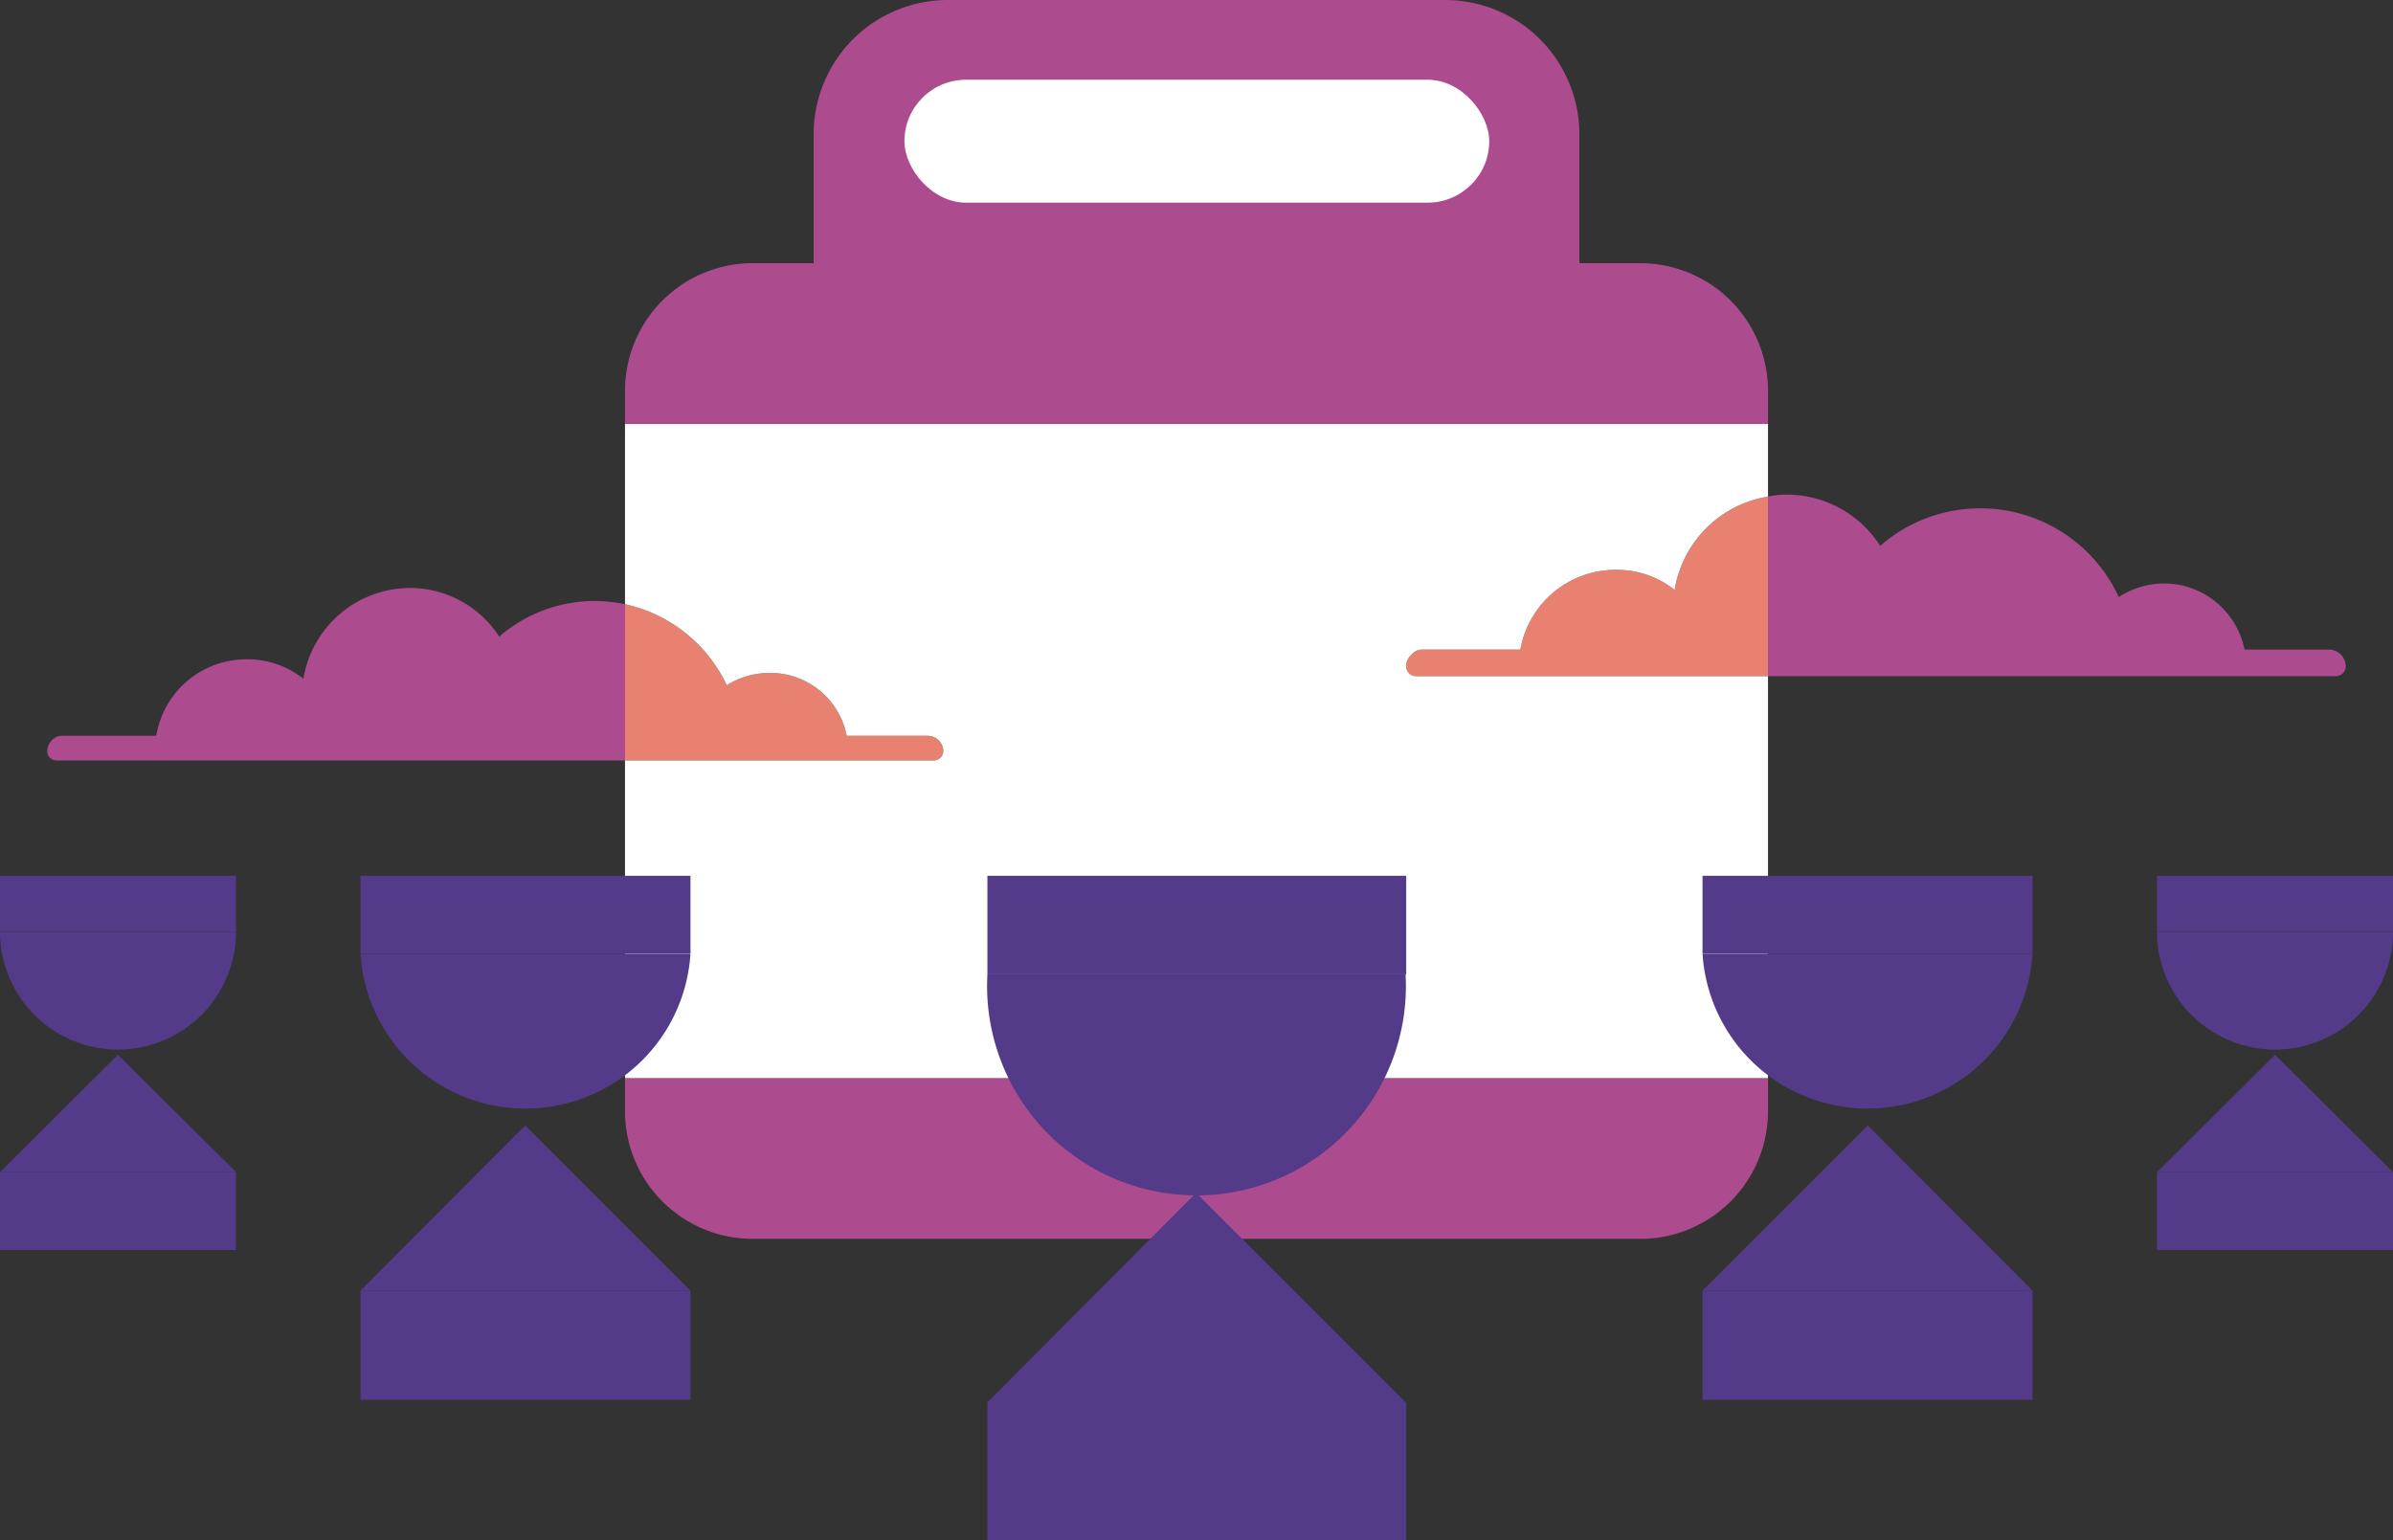 <svg id="Layer_1" data-name="Layer 1" xmlns="http://www.w3.org/2000/svg" width="100%" height="100%" viewBox="0 0 369.1 237.6">
  <rect x="0" y="0" width="369.1" height="237.6" fill="#333333" stroke="none"/>
  <defs>
    <style>
      .cls-1, .cls-2 {
        fill: #ac4c8f;
      }

      .cls-2 {
        stroke: #ac4c8f;
        stroke-miterlimit: 10;
        stroke-width: 13px;
      }

      .cls-3 {
        fill: #fff;
      }

      .cls-4 {
        fill: #e88170;
      }

      .cls-5 {
        fill: #533b89;
      }
    </style>
  </defs>
  <title>Security Illo</title>
  <g>
    <path class="cls-1" d="M361.8,102.8a1.5,1.5,0,0,1-1.5,1.5H272.7V76.6a13.3,13.3,0,0,1,2.8-.3A17.1,17.1,0,0,1,290,84.2a23.5,23.5,0,0,1,36.8,7.9,12.8,12.8,0,0,1,7-2.1,12.7,12.7,0,0,1,12.4,10.2h13.1A2.6,2.6,0,0,1,361.8,102.8Z"/>
    <path class="cls-1" d="M96.4,93.2v24.1H8.7a1.4,1.4,0,0,1-1.4-1.4,2.4,2.4,0,0,1,.7-1.7,2.1,2.1,0,0,1,1.7-.7H24.1a14.1,14.1,0,0,1,14-11.8,13.9,13.9,0,0,1,8.7,3,16.7,16.7,0,0,1,16.4-14A16.4,16.4,0,0,1,77,98.2a22.6,22.6,0,0,1,14.7-5.5A24.2,24.2,0,0,1,96.4,93.2Z"/>
    <path class="cls-2" d="M146.2,6.5h76.7a14.2,14.2,0,0,1,14.2,14.2V45.5a0,0,0,0,1,0,0H132a0,0,0,0,1,0,0V20.7A14.2,14.2,0,0,1,146.2,6.5Z"/>
    <path class="cls-1" d="M272.7,60.3v5.1H96.4V60.3A19.7,19.7,0,0,1,116,40.6H253.1A19.7,19.7,0,0,1,272.7,60.3Z"/>
    <path class="cls-1" d="M96.4,166.3H272.7v5.1a19.7,19.7,0,0,1-19.6,19.7H116a19.7,19.7,0,0,1-19.6-19.7Z"/>
    <rect class="cls-3" x="139.5" y="12.3" width="90.2" height="18.96" rx="9.5" ry="9.5"/>
    <path class="cls-4" d="M145.5,115.9a1.5,1.5,0,0,1-1.5,1.4H96.4V93.2a22.7,22.7,0,0,1,15.7,12.5,12.4,12.4,0,0,1,6.6-1.9,12,12,0,0,1,11.9,9.7h12.5A2.4,2.4,0,0,1,145.5,115.9Z"/>
    <path class="cls-4" d="M272.7,76.6v27.7H218.4a1.5,1.5,0,0,1-1.5-1.5,2.3,2.3,0,0,1,.8-1.8,2.1,2.1,0,0,1,1.7-.8h15.1a14.9,14.9,0,0,1,14.7-12.3,14.3,14.3,0,0,1,9.1,3.1A17.4,17.4,0,0,1,272.7,76.6Z"/>
    <path class="cls-3" d="M217.7,101a2.3,2.3,0,0,0-.8,1.8,1.5,1.5,0,0,0,1.5,1.5h54.3v62H96.4v-49H144a1.5,1.5,0,0,0,1.5-1.4,2.4,2.4,0,0,0-2.4-2.4H130.6a12,12,0,0,0-11.9-9.7,12.4,12.4,0,0,0-6.6,1.9A22.7,22.7,0,0,0,96.4,93.2V65.4H272.7V76.6A17.4,17.4,0,0,0,258.3,91a14.3,14.3,0,0,0-9.1-3.1,14.9,14.9,0,0,0-14.7,12.3H219.4A2.1,2.1,0,0,0,217.7,101Z"/>
    <g>
      <g>
        <polygon class="cls-5" points="313.5 199.1 262.6 199.1 288.1 173.6 313.5 199.1"/>
        <path class="cls-5" d="M313.5,147.1a25.5,25.5,0,0,1-50.9,0"/>
        <rect class="cls-5" x="262.6" y="199.1" width="50.9" height="16.82"/>
        <rect class="cls-5" x="262.6" y="135.1" width="50.9" height="11.97"/>
      </g>
      <g>
        <polygon class="cls-5" points="106.5 199.1 55.6 199.1 81 173.6 106.5 199.1"/>
        <path class="cls-5" d="M106.5,147.1a25.5,25.5,0,0,1-50.9,0"/>
        <rect class="cls-5" x="55.6" y="199.1" width="50.9" height="16.82"/>
        <rect class="cls-5" x="55.6" y="135.1" width="50.9" height="11.97"/>
      </g>
    </g>
    <g>
      <polygon class="cls-5" points="216.8 216.3 152.3 216.3 184.5 184 216.8 216.3"/>
      <path class="cls-5" d="M216.8,150.3a32.3,32.3,0,1,1-64.5,0"/>
      <rect class="cls-5" x="152.3" y="216.3" width="64.6" height="21.34"/>
      <rect class="cls-5" x="152.3" y="135.1" width="64.6" height="15.19"/>
    </g>
    <g>
      <g>
        <polygon class="cls-5" points="369.1 180.8 332.7 180.8 350.9 162.7 369.1 180.8"/>
        <path class="cls-5" d="M369.1,143.7a18.2,18.2,0,0,1-36.4,0"/>
        <rect class="cls-5" x="332.7" y="180.8" width="36.4" height="12.02"/>
        <rect class="cls-5" x="332.7" y="135.1" width="36.4" height="8.55"/>
      </g>
      <g>
        <polygon class="cls-5" points="36.4 180.8 0 180.8 18.2 162.7 36.4 180.8"/>
        <path class="cls-5" d="M36.4,143.7a18.2,18.2,0,0,1-36.4,0"/>
        <rect class="cls-5" y="180.8" width="36.4" height="12.02"/>
        <rect class="cls-5" y="135.1" width="36.4" height="8.55"/>
      </g>
    </g>
  </g>
</svg>
